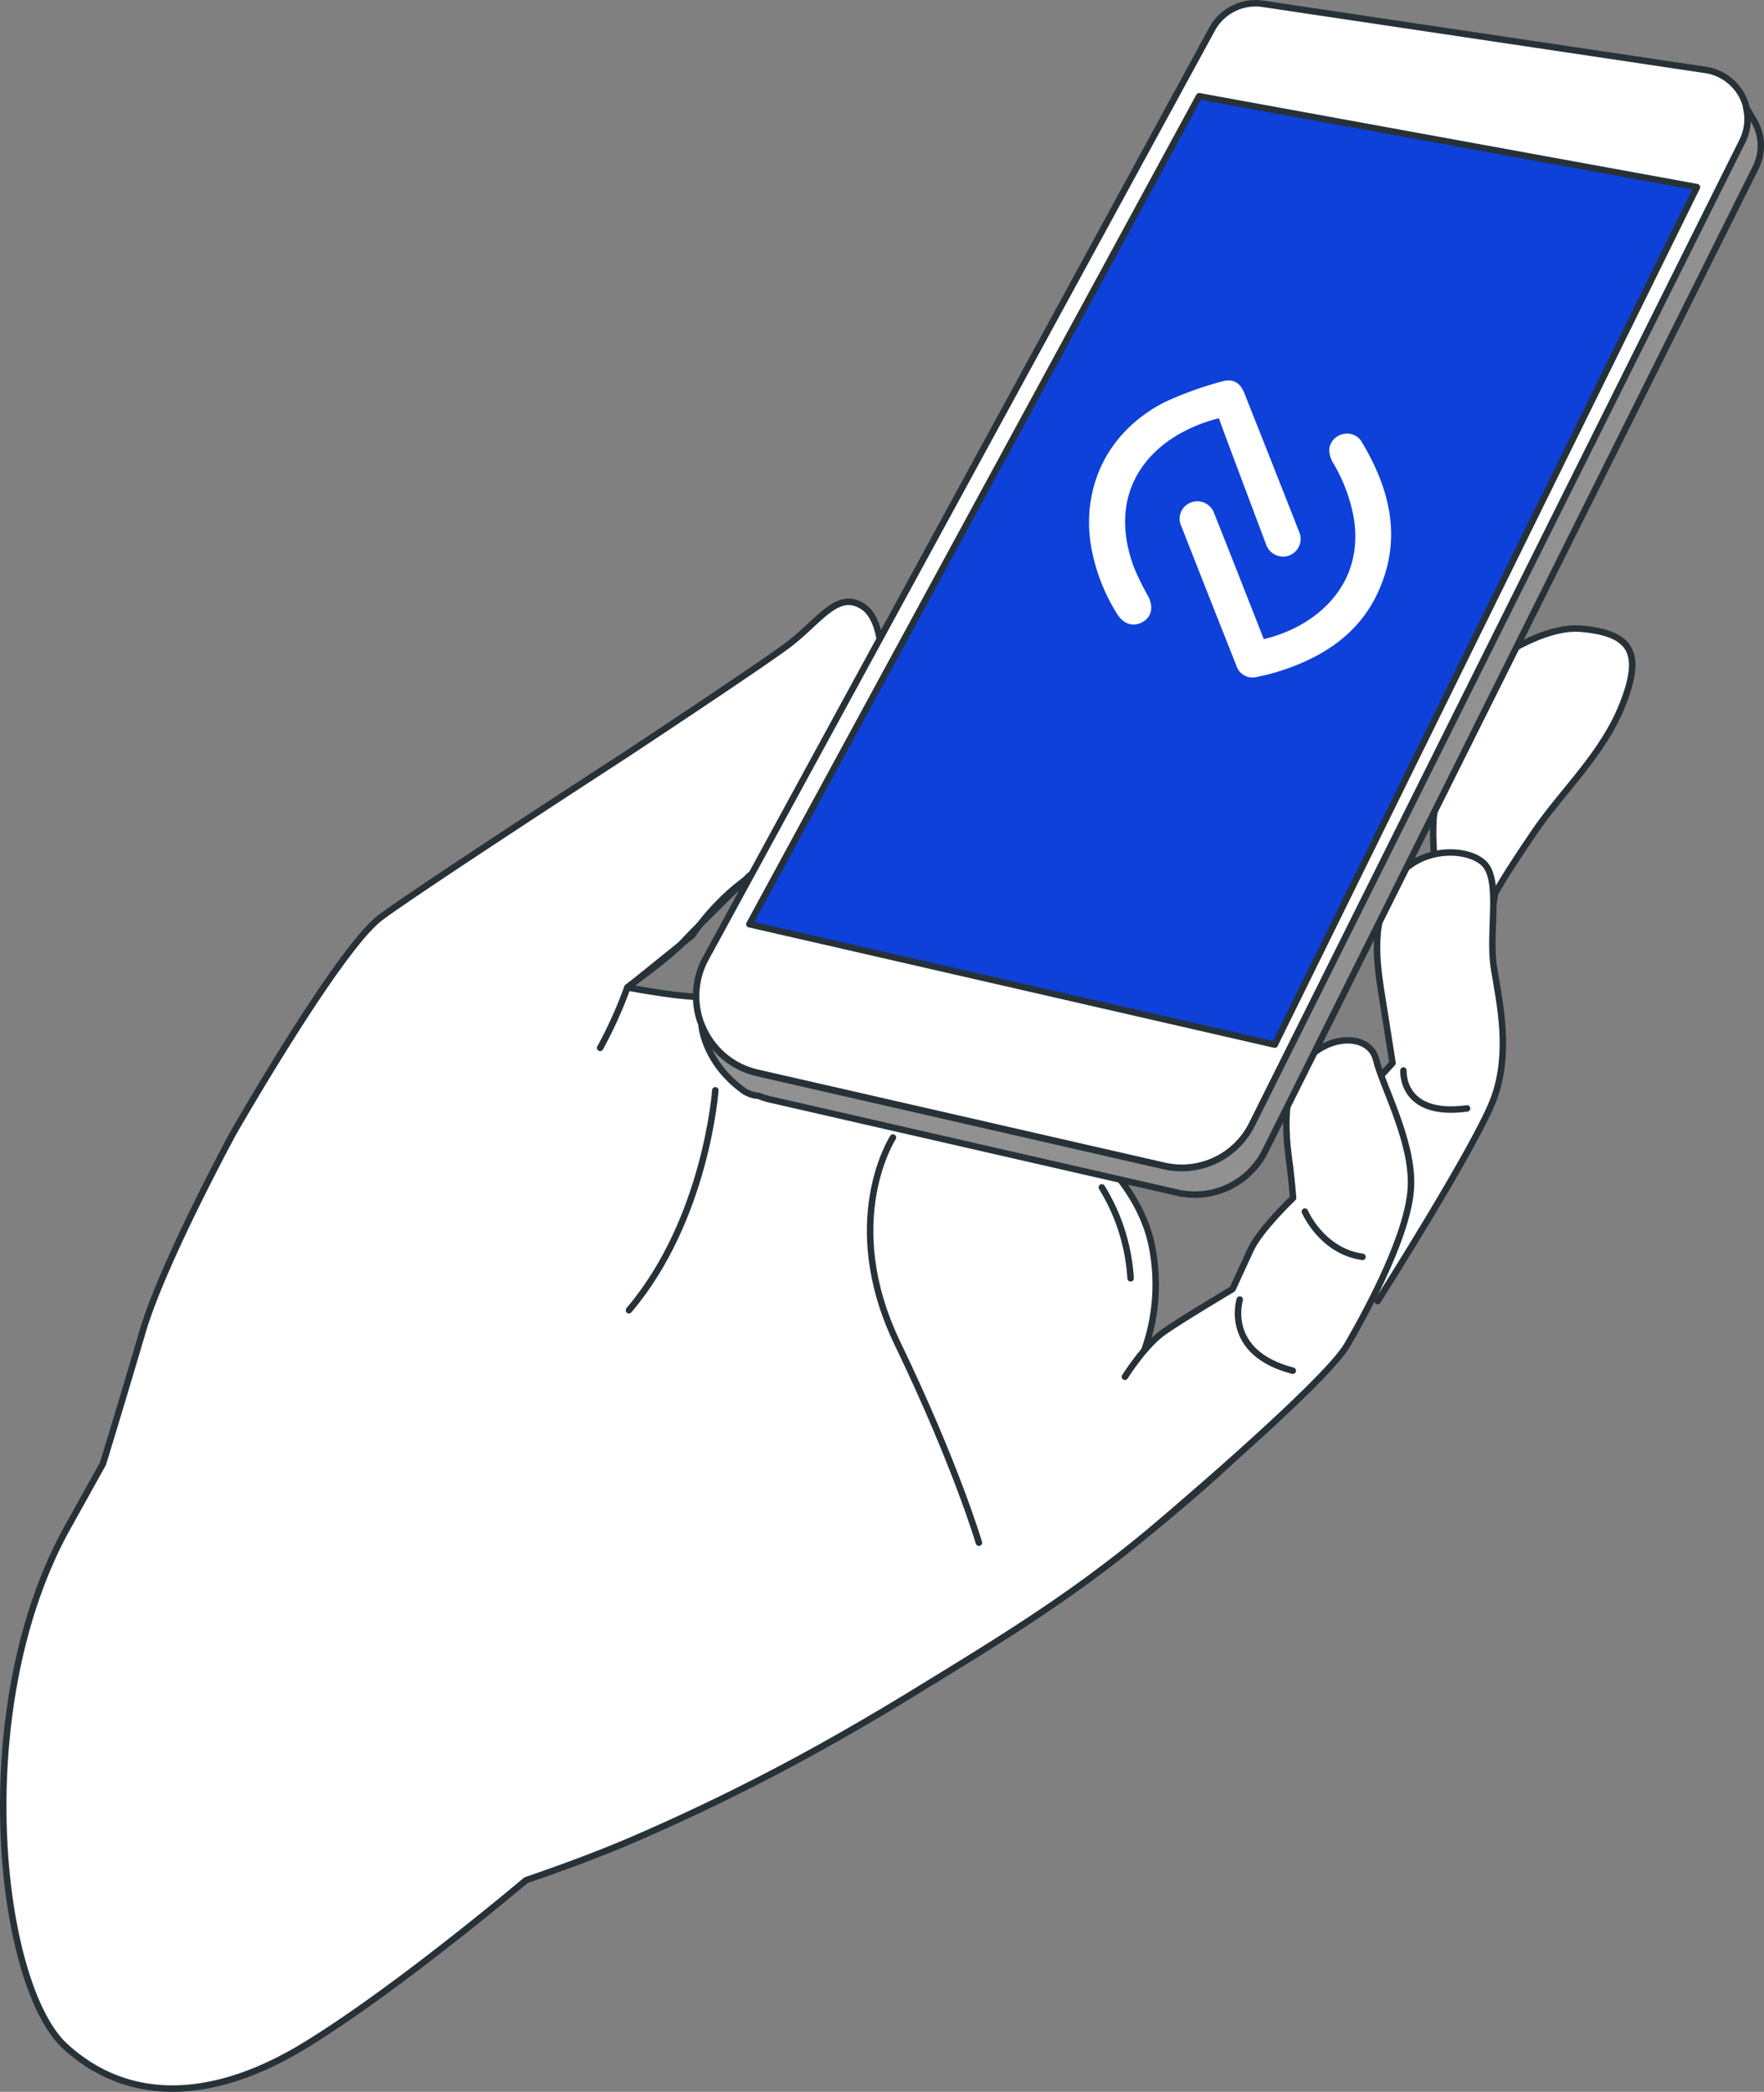 <svg xmlns="http://www.w3.org/2000/svg" viewBox="0 0 272.79 323.4"><rect x="0" y="0" width="272.79" height="323.4" fill="#808080" stroke="none"/><defs><style>.cls-1,.cls-2{fill:#fff;}.cls-1,.cls-3,.cls-4,.cls-5{stroke:#263238;stroke-linecap:round;stroke-linejoin:round;}.cls-3{fill:none;}.cls-4{fill:#0e41da;}.cls-5{fill:#919191;}</style></defs><g id="Слой_1" data-name="Слой 1"><path class="cls-1" d="M227,105.94l.39-.31Z" transform="translate(-0.5 -0.5)"/><path class="cls-1" d="M218.84,189.87l-41.72,20.29a30.22,30.22,0,0,0,1.42-17.45C176.42,183,167,176,167,176s-34-15.1-42.69-16.75-13.68-4.48-17.22-4.72-9.54-1.37-9.54-1.37l10-8.06s5.43-8.49,13.68-11.56c6.31-2.34,12.89-19.68,15.64-27.74-.06,1.3-.17,2.16-.17,2.16h0S138.05,97,134,94.3s-6.82,2.38-11.93,6.13-25.2,17-25.2,17-31,20.1-37.47,24.87S36.55,175.7,36.55,175.7s-10.9,20.1-14,30.66-6.13,20.43-6.13,20.43L10.6,237.25c-15.13,28-10.24,70.29,0,79.63s23.58,8,36.79,0c14.36-8.7,34.46-25.71,34.46-25.71s9.2-3.07,17-6.47c7.16-3.11,13.54-6.17,19.29-9.13,5.21-2.67,13.13-6.93,23.63-13.35,14.56-8.91,24.66-15.09,36.82-25.19,8-6.62,18.43-15.29,26.87-26.93,6.5-8.94,14.69-23.61,15.22-24.61s.86-1.61.83-1.54C220.72,185.87,219.82,187.86,218.84,189.87Z" transform="translate(-0.5 -0.5)"/><path class="cls-1" d="M226.71,106.19l.11-.09Z" transform="translate(-0.5 -0.5)"/><path class="cls-1" d="M228.16,105l.62-.47Z" transform="translate(-0.5 -0.5)"/><path class="cls-1" d="M229.8,103.82l.79-.56Z" transform="translate(-0.5 -0.5)"/><path class="cls-1" d="M228.92,104.46l.75-.55Z" transform="translate(-0.5 -0.5)"/><path class="cls-1" d="M227.56,105.5l.54-.42Z" transform="translate(-0.5 -0.5)"/><path class="cls-1" d="M224.91,174.68c0,.08,0,.16-.07.24,0-.08,0-.16.07-.24.42-1.47.87-3.34,1.34-5.46C225.78,171.34,225.33,173.21,224.91,174.68Z" transform="translate(-0.5 -0.5)"/><path class="cls-1" d="M226.74,166.92c-.07.31-.13.62-.2.93C226.61,167.54,226.67,167.23,226.74,166.92Z" transform="translate(-0.5 -0.5)"/><path class="cls-1" d="M227,165.49c-.07.33-.14.66-.2,1C226.89,166.15,227,165.82,227,165.49Z" transform="translate(-0.5 -0.5)"/><path class="cls-1" d="M226.48,168.12c-.07.36-.15.71-.22,1C226.33,168.83,226.41,168.48,226.48,168.12Z" transform="translate(-0.5 -0.5)"/><path class="cls-1" d="M245,97.7c-4.69-.4-10.46,2.84-14.35,5.52-2.91,5.82-8.14,17.25-8.49,24.38-.47,9.91,4.25,31.85,4.25,31.85l.69,5.64c2.3-11.51,4.61-26.51,4.61-26.51s1.7-3.07,6.13-9.54,10.56-11.92,13.63-19.76S252.84,98.39,245,97.7Z" transform="translate(-0.5 -0.5)"/><path class="cls-1" d="M223.76,178.24l-.38,1Z" transform="translate(-0.5 -0.5)"/><path class="cls-1" d="M223.06,180.15c-.15.41-.31.83-.48,1.25C222.75,181,222.91,180.57,223.06,180.15Z" transform="translate(-0.5 -0.5)"/><path class="cls-1" d="M224.39,176.39l-.28.83Z" transform="translate(-0.5 -0.5)"/><path class="cls-1" d="M222.3,182.1c-.2.49-.39,1-.6,1.47C221.91,183.08,222.1,182.59,222.3,182.1Z" transform="translate(-0.5 -0.5)"/><path class="cls-2" d="M213.55,201.64s15.47-24.37,18-31.4.94-14.3,0-19.93,1.17-13.82-1.64-16.4-11-2.58-14.29,3.75-2.11,12.42-1.18,18.28,1.41,8.91,1.41,8.91-6.33,6.79-6.33,7.5" transform="translate(-0.5 -0.5)"/><path class="cls-3" d="M213.55,201.64s15.47-24.37,18-31.4.94-14.3,0-19.93,1.17-13.82-1.64-16.4-11-2.58-14.29,3.75-2.11,12.42-1.18,18.28,1.41,8.91,1.41,8.91-6.33,6.79-6.33,7.5" transform="translate(-0.5 -0.5)"/><path class="cls-2" d="M178.62,237s26.72-22.5,30.24-28.59,9.61-17.58,9.84-24.61-4.45-15.47-5.39-19.45-7.26-4.22-11.25.47S199.72,178.67,200,181s.47,4.69.47,4.69-5.15,4.92-6.56,8-2.81,6.1-2.81,6.1-7.5,4.45-10.55,6.56-6.09,7-6.09,7" transform="translate(-0.5 -0.5)"/><path class="cls-3" d="M178.62,237s26.72-22.5,30.24-28.59,9.61-17.58,9.84-24.61-4.45-15.47-5.39-19.45-7.26-4.22-11.25.47S199.72,178.67,200,181s.47,4.69.47,4.69-5.15,4.92-6.56,8-2.81,6.1-2.81,6.1-7.5,4.45-10.55,6.56-6.09,7-6.09,7" transform="translate(-0.5 -0.5)"/><path class="cls-3" d="M202.29,187.81s2.58,6.1,8.91,7" transform="translate(-0.5 -0.5)"/><path class="cls-3" d="M192.22,201.41s-2.58,8.2,8.2,11" transform="translate(-0.5 -0.5)"/><path class="cls-3" d="M217.53,166s-.47,7.26,9.84,5.86" transform="translate(-0.5 -0.5)"/><path class="cls-3" d="M170.89,184.07a30.25,30.25,0,0,1,4.45,14.06" transform="translate(-0.5 -0.5)"/><path class="cls-3" d="M116.51,135.78s-8.9,8.68-10.54,10.55-8.44,6.8-8.44,6.8a66.64,66.64,0,0,1-4.22,9.37" transform="translate(-0.5 -0.5)"/><path class="cls-3" d="M111.12,169.06s-1.4,19.93-13.36,34" transform="translate(-0.5 -0.5)"/><path class="cls-3" d="M138.59,176.36s-8.4,12.94.7,31.83S151.88,239,151.88,239" transform="translate(-0.5 -0.5)"/><path class="cls-1" d="M187.94,5,109.63,148.68a12.15,12.15,0,0,0,8,17.66l62.92,14.39a12.15,12.15,0,0,0,13.58-6.42l75.84-152a7.66,7.66,0,0,0-5.72-11L195.8,1.09A7.66,7.66,0,0,0,187.94,5Z" transform="translate(-0.5 -0.5)"/><path class="cls-4" d="M185.94,15.38l-69.56,128L197.63,162,262.92,29.43Z" transform="translate(-0.5 -0.5)"/><path class="cls-5" d="M271.93,19.5h0v0c0-.07-.09-.14-.13-.22l-1.28-2.19a7.62,7.62,0,0,1-.58,5.27l-75.84,152a12.15,12.15,0,0,1-13.58,6.42l-62.92-14.39a12.07,12.07,0,0,1-8.51-7.22l-.08,0s.48,5.62,6.46,9.93a4.42,4.42,0,0,0,2.34.81,12.19,12.19,0,0,0,1.83.58l62.92,14.39a12.16,12.16,0,0,0,13.59-6.42L272,26.41A7.58,7.58,0,0,0,271.93,19.5Z" transform="translate(-0.5 -0.5)"/><path class="cls-2" d="M189,65.16c-10.07,2.53-17.72,10.65-13.16,23A36.59,36.59,0,0,0,178,92.57c.92,1.69.63,3.29-.82,4.1s-3,.32-4-1.37a29.18,29.18,0,0,1-4-10.62c-1.4-9.25,2.84-17.62,11.41-22a55.35,55.35,0,0,1,8.81-3.19c1.74-.54,2.88.15,3.54,1.82q4.24,10.66,8.43,21.33a2.74,2.74,0,0,1-1.43,3.71,2.78,2.78,0,0,1-3.68-1.77C194,78.58,189.11,65.61,189,65.16Z" transform="translate(-0.5 -0.5)"/><path class="cls-2" d="M195.93,99.3c7.44-1.69,15.7-7.9,13.91-18.79a25.27,25.27,0,0,0-3.14-8.37,4.26,4.26,0,0,1-.65-2,2.67,2.67,0,0,1,.56-1.55,2.75,2.75,0,0,1,1.38-.93,2.66,2.66,0,0,1,3,1c4.5,7.45,6.45,15.24,2.52,23.58-2.89,6.15-8.16,9.68-14.49,11.81a31.67,31.67,0,0,1-4.07,1.08,2.65,2.65,0,0,1-2-.2,2.61,2.61,0,0,1-1.26-1.54q-4.28-10.77-8.52-21.58a2.47,2.47,0,0,1-.25-1.07,2.58,2.58,0,0,1,.21-1.09,2.76,2.76,0,0,1,5.16.28c2.4,6,4.76,12.05,7.14,18.08Z" transform="translate(-0.5 -0.5)"/></g></svg>